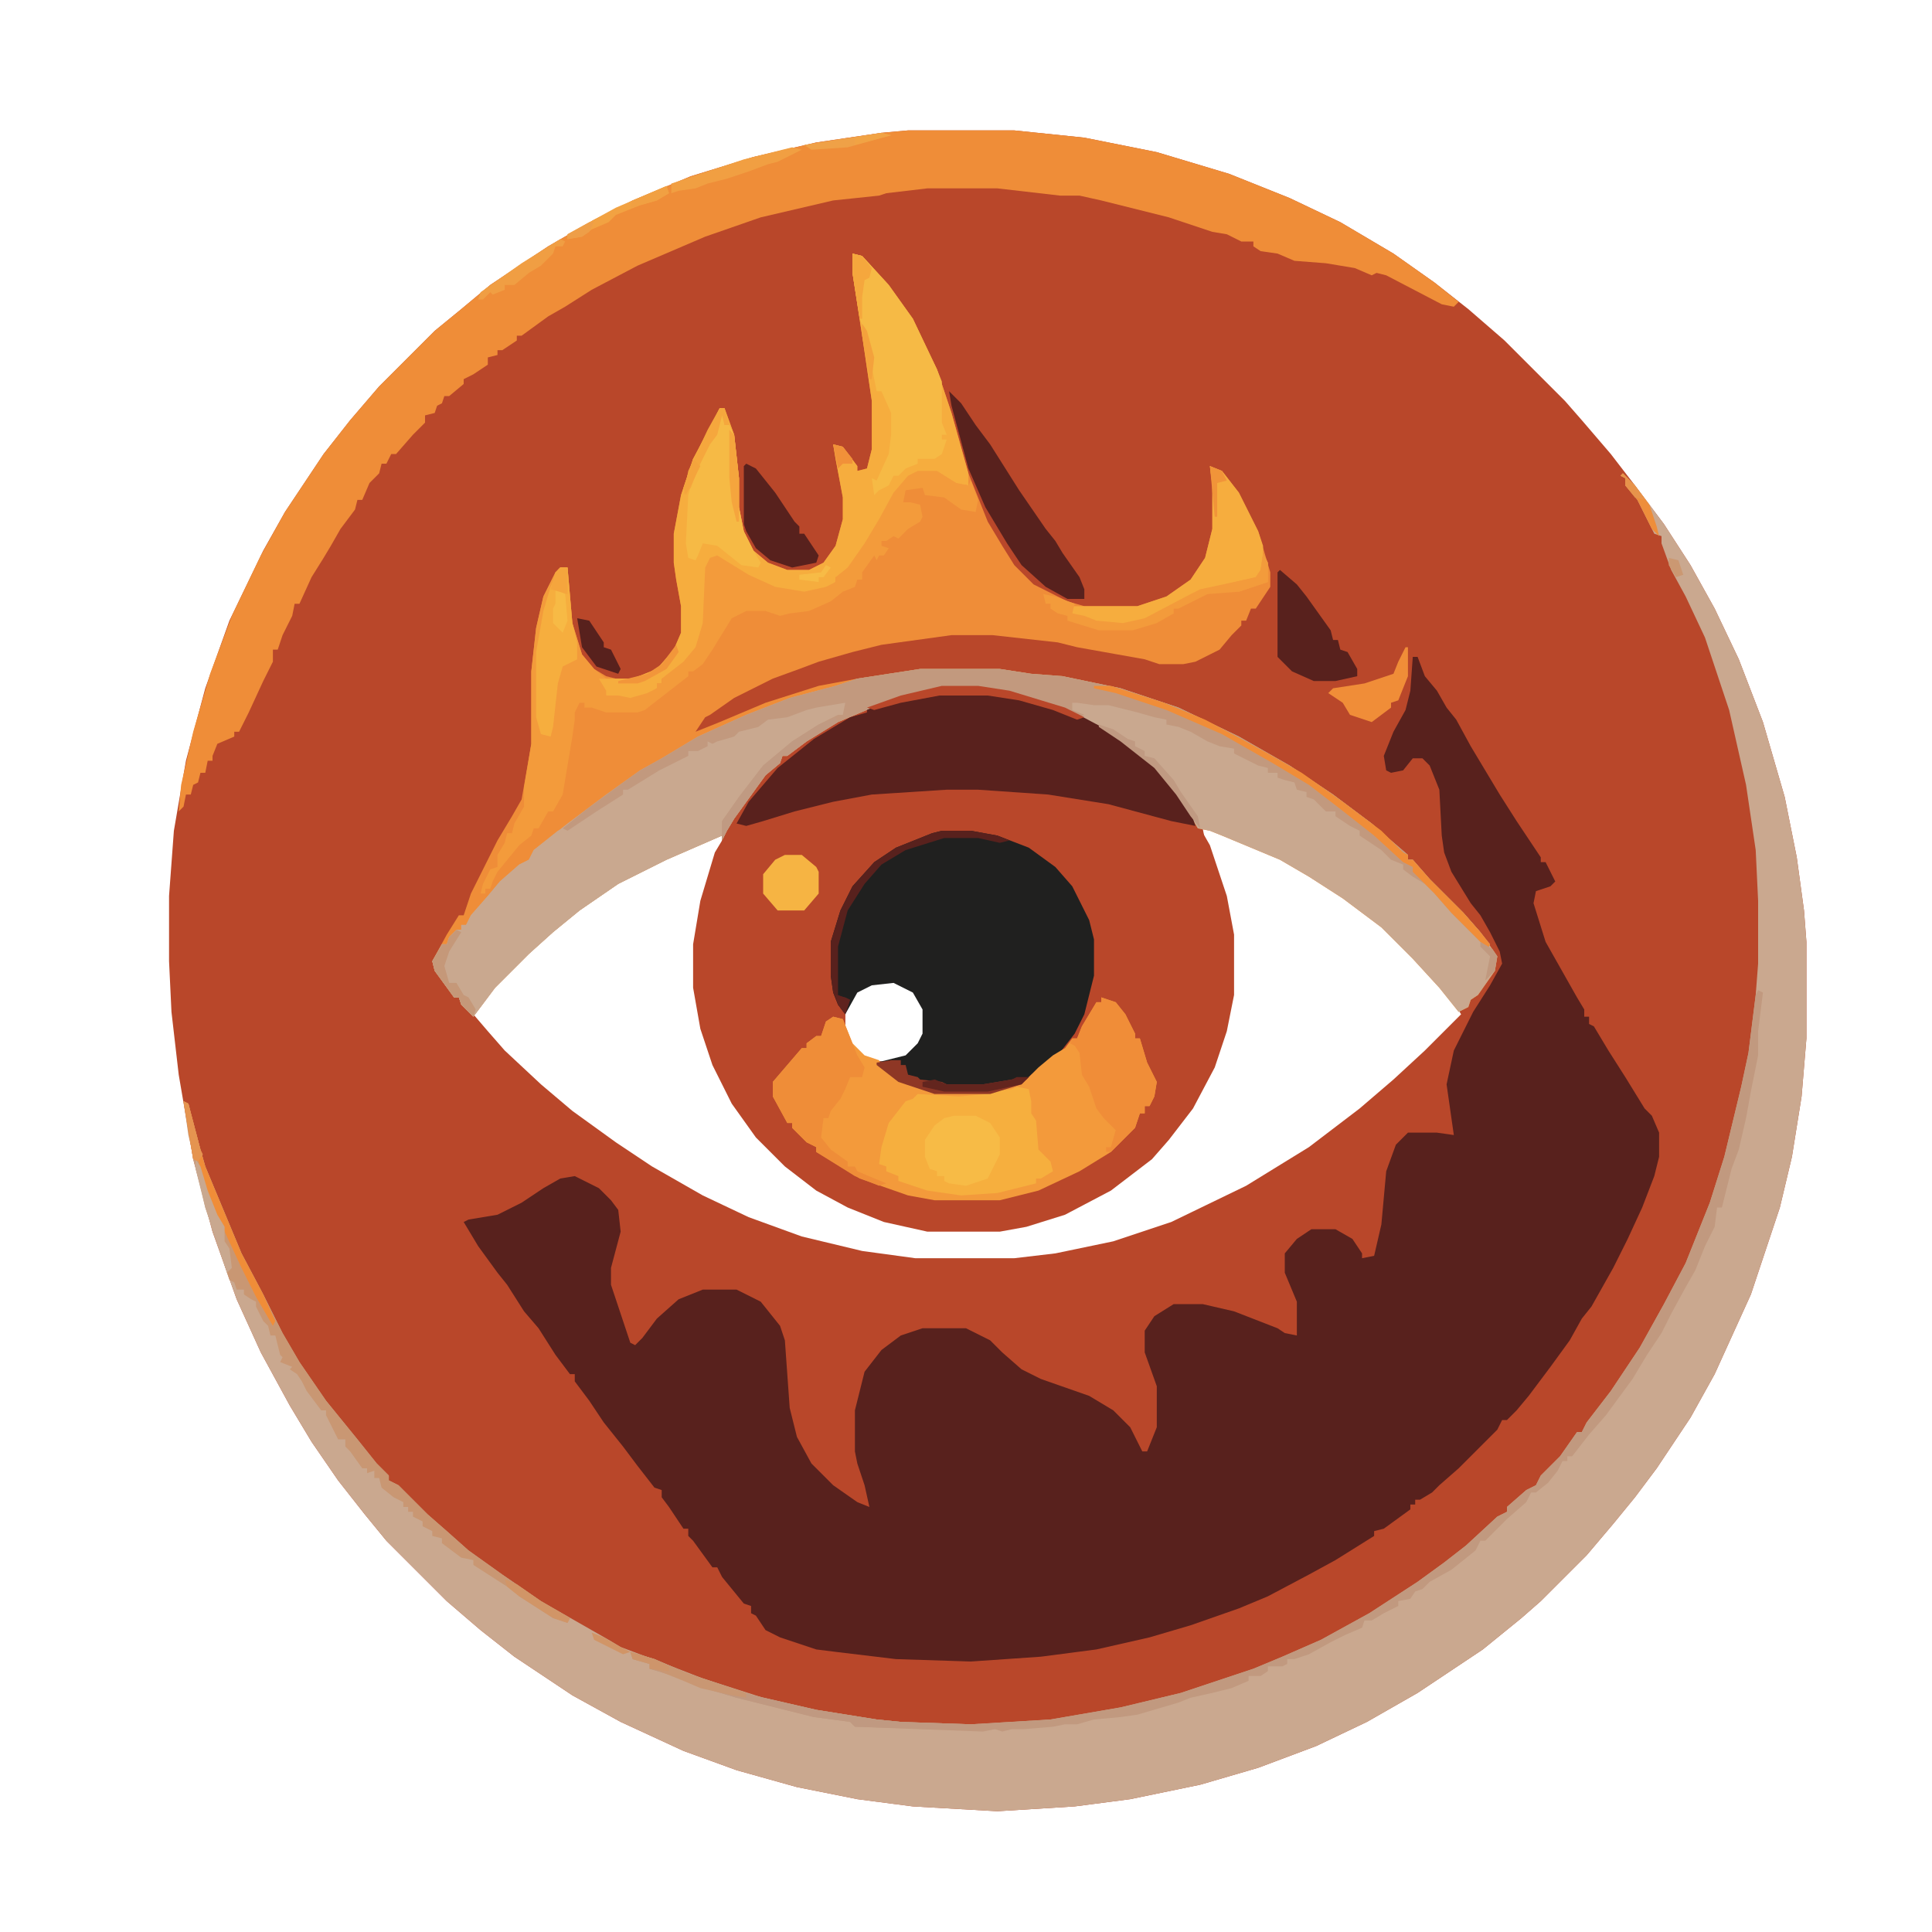 <?xml version="1.0" encoding="UTF-8"?>
<svg version="1.1" viewBox="0 0 800 800" width="200" height="200" xmlns="http://www.w3.org/2000/svg">
<path transform="translate(376,54)" d="m0 0h44l29 3 30 6 30 9 25 10 21 10 22 13 17 12 14 11 15 13 25 25 7 8 12 14 10 13 12 16 11 17 10 18 10 21 10 26 9 31 5 25 3 22 1 13v40l-2 24-4 25-5 21-12 36-15 33-10 18-14 21-9 12-9 11-11 13-19 19-8 7-16 13-27 18-21 12-21 10-24 9-24 7-29 6-23 3-32 2-35-2-23-3-25-5-25-7-22-8-26-12-20-11-24-16-14-11-14-12-25-25-9-11-11-14-11-16-9-15-12-22-10-22-10-28-8-30-6-35-3-26-1-21v-27l2-27 5-29 8-30 10-28 14-29 9-16 16-24 11-14 12-14 23-23 11-9 12-10 24-16 19-11 16-8 24-10 26-8 26-6 27-4zm122 289 1 5 7 19 4 20v25l-3 15-5 15-9 17-10 13-6 7-17 13-19 10-16 5-11 2h-30l-18-4-15-6-13-7-13-10-11-11-10-14-8-16-5-15-3-17v-18l3-18 6-20 2-4v-3l-9 3-16 7-21 11-17 12-14 12-18 18-8 11 6 7 7 8 15 14 13 11 18 13 15 10 21 12 19 9 22 8 25 6 22 3h41l17-2 24-5 24-8 31-15 26-16 21-16 14-12 13-12 15-15-3-5-12-14-18-18-16-12-14-9-12-7-24-10-5-2zm-134 63-9 4-4 6-1 3v8l4 8 6 4 9 1 7-3 5-5 2-4v-10l-4-7-6-4z" fill="#B9472A"/>
<path transform="translate(585,272)" d="m0 0h2l3 8 5 6 4 7 4 5 6 11 12 20 7 11 10 15v2h2l4 8-2 2-6 2-1 5 5 16 13 23 3 5v3h2v3l2 1 6 10 7 11 8 13 3 3 3 7v10l-2 8-5 13-6 13-6 12-9 16-4 5-5 9-8 11-9 12-5 6-4 4h-2l-2 4-16 16-8 7-3 3-5 3h-2v2h-2v2l-11 8-4 1v2l-16 10-11 6-17 9-12 5-20 7-17 5-22 5-23 3-29 2-31-1-25-3-8-1-15-5-6-3-4-6-2-1v-3l-3-1-9-11-2-4h-2l-8-11-2-2v-3h-2l-6-9-3-4v-3l-3-1-7-9-6-8-8-10-6-9-6-8v-3h-2l-6-8-7-11-6-7-7-11-4-5-8-11-6-10 2-1 12-2 10-5 9-6 7-4 6-1 10 5 5 5 3 4 1 9-4 15v7l8 24 2 1 3-3 6-8 9-8 10-4h14l10 5 8 10 2 6 2 28 3 12 6 11 9 9 10 7 5 2-2-9-3-9-1-5v-17l4-16 7-9 8-6 9-3h18l10 5 5 5 8 7 8 4 20 7 10 6 7 7 5 10h2l4-10v-17l-5-14v-9l4-6 8-5h12l13 3 18 7 3 2 5 1v-14l-5-12v-8l5-6 6-4h10l7 4 4 6v2l5-1 3-13 2-22 4-11 5-5h12l7 1-3-21 3-14 8-16 7-11 5-9-1-5-4-8-4-7-4-5-8-13-3-8-1-7-1-19-4-10-3-3h-4l-4 5-5 1-2-1-1-6 4-10 5-9 2-8z" fill="#58211D"/>
<path transform="translate(390,284)" d="m0 0h15l13 2 23 7 17 9 14 10 10 9 11 15 8 14 7 21 3 16v25l-3 15-5 15-9 17-10 13-7 8-17 13-19 10-16 5-11 2h-30l-18-4-15-6-13-7-13-10-12-12-10-14-8-16-5-15-3-17v-18l3-18 6-20 3-5 3-7 7-11 11-13 8-7 17-11 11-5 17-6zm-26 122-9 4-4 6-1 3v8l4 8 6 4 9 1 7-3 5-5 2-4v-10l-4-7-6-4z" fill="#B9472A"/>
<path transform="translate(353,105)" d="m0 0 4 1 11 12 10 14 10 21 6 18 7 25 8 20 6 10 5 8 8 8 14 7 7 2h22l12-4 10-7 6-9 3-12v-18l-1-8 5 2 7 9 8 16 5 17v6l-6 9h-2l-2 5h-2v2l-4 4-5 6-10 5-5 1h-10l-6-2-28-5-8-2-27-3h-17l-29 4-12 3-14 4-8 3-11 4-16 8-10 7-2 1-4 6 10-4 19-8 22-7 16-3 26-4h33l13 2 13 1 24 5 24 8 25 12 21 12 18 12 16 12 8 7 7 6v2h2l7 8 14 14 7 8 7 10-1 6-7 10-3 2-1 3-4 2-8-10-11-12-13-13-16-12-14-9-12-7-24-10-5-2-5-1-6-10-11-14-12-10-16-10-13-6-24-7-9-1h-15l-24 6-19 8-13 8-8 6h-2l-1 3-6 5-13 18-3 5-2 4v-2l-23 10-20 10-16 11-11 9-10 9-14 14-9 12-5-5-1-3h-2l-8-11-1-4 6-11 5-8h2l3-9 11-22 6-10 4-7 4-23v-30l2-18 3-13 5-10 2-2h3l2 23 4 13 5 6 5 3 4 1h7l10-4 7-8 3-7v-11l-2-11-1-7v-12l3-16 5-15 9-17 2-4h2l4 11 2 18v12l2 10 4 8 6 5 8 3h9l6-3 5-7 3-11v-9l-3-16-1-6 4 1 6 8v2l4-1 2-8v-20l-4-27-4-26z" fill="#EF8D38"/>
<path transform="translate(672,196)" d="m0 0 5 5 12 16 11 17 10 18 10 21 10 26 9 31 5 25 3 22 1 13v40l-2 24-4 25-5 21-12 36-15 33-10 18-14 21-9 12-9 11-11 13-19 19-8 7-16 13-27 18-21 12-21 10-24 9-24 7-29 6-23 3-32 2-35-2-23-3-25-5-25-7-22-8-26-12-20-11-24-16-14-11-14-12-25-25-9-11-11-14-11-16-9-15-12-22-10-22-10-28-8-30-4-24 2 1 5 19 2 7 15 36 9 17 8 16 7 12 11 16 13 16 8 10 5 5v2l4 2 12 12 8 7 9 8 14 10 16 11 28 16 5 3 16 6 18 7 25 8 22 5 25 4 10 1 29 1 33-2 29-5 25-6 30-10 12-5 16-7 20-11 20-13 11-8 9-7 13-12 4-2v-2l8-7 4-2 2-4 8-8 7-10h2l2-4 10-13 12-18 10-18 9-17 10-25 6-19 7-29 3-14 3-24 1-13v-26l-1-21-4-27-7-31-10-30-8-17-6-11-4-11v-3l-3-1-7-14-5-6v-3l-2-1z" fill="#CAA88F"/>
<path transform="translate(376,54)" d="m0 0h44l29 3 30 6 30 9 25 10 21 10 22 13 17 12 10 8-2 2-5-1-23-12-4-1-2 1-7-3-12-2-13-1-7-3-7-1-3-2v-2h-5l-6-3-6-1-18-6-28-7-9-2h-8l-26-3h-29l-17 2-3 1-19 2-30 7-23 8-28 12-19 10-11 7-7 4-11 8h-2v2l-6 4h-2v2l-4 1v3l-6 4-4 2v2l-6 5h-2l-1 3-2 1-1 3-4 1v3l-5 5-7 8h-2l-2 4h-2l-1 4-4 4-3 7h-2l-1 4-6 8-4 7-3 5-5 8-5 11h-2l-1 5-4 8-2 6h-2v5l-4 8-6 13-4 8h-2v2l-7 3-2 5v2h-2l-1 5h-2l-1 4-2 1-1 4h-2l-1 5-2 2 1-11 5-22 7-24 9-24 12-25 10-18 16-24 11-14 12-14 23-23 11-9 12-10 24-16 19-11 16-8 24-10 26-8 26-6 27-4z" fill="#EF8D38"/>
<path transform="translate(381,277)" d="m0 0h33l13 2 13 1 24 5 24 8 25 12 21 12 18 12 16 12 8 7 7 6v2h2l7 8 14 14 7 8 7 10-1 6-7 10-3 2-1 3-4 2-8-10-11-12-13-13-16-12-14-9-12-7-24-10-5-2-5-1-6-10-11-14-12-10-16-10-13-6-24-7-9-1h-15l-24 6-19 8-13 8-8 6h-2l-1 3-6 5-13 18-3 5-2 4v-2l-23 10-20 10-16 11-11 9-10 9-14 14-9 12-5-5-1-3h-2l-8-11-1-4 4-7h2l1-3 3-3h2v-2h2l2-4 7-8 5-6 8-7 4-2 2-4 14-11 16-12 14-10 9-5 15-9 20-9 18-7 19-5 9-3z" fill="#C9A88F"/>
<path transform="translate(390,344)" d="m0 0h12l11 2 13 5 11 8 7 8 7 14 2 8v15l-4 16-4 8-7 9-11 8-4 4-13 4h-23l-15-5-9-7v-1l12-3 5-5 2-4v-10l-4-7-8-4-9 1-6 3-5 9-3-4-2-5-1-7v-14l4-13 5-10 9-10 9-6 15-6z" fill="#20201F"/>
<path transform="translate(456,413)" d="m0 0 6 2 4 5 4 8v2h2l3 10 4 8-1 6-2 4h-2v3h-2l-2 6-10 10-13 8-17 8-16 4h-27l-11-2-20-7-18-11v-2l-4-2-6-6v-2h-2l-6-11v-6l12-14h2v-2l4-3h2l2-6 3-2 4 1 4 10 5 5 6 2 2 4 8 5 13 4h23l15-5 5-5 6-5 5-3 3-4h2l2-5 6-10h2z" fill="#F39A3B"/>
<path transform="translate(390,284)" d="m0 0h15l13 2 23 7 17 9 14 10 10 9 11 15 2 6-10-2-26-7-25-4-29-2h-13l-31 2-16 3-16 4-13 4-7 2-4-1 5-9 12-14 15-12 15-9 7-2v-2l14-5z" fill="#59211D"/>
<path transform="translate(353,105)" d="m0 0 4 1 11 12 10 14 10 21 6 18 7 25v5l-7-1-6-4h-8l-6 4-5 7-7 14-9 12-5 6h-2v2l-6 4-9 1-10-2-16-8-8-5-3 1-1 3-1 23-3 10-7 8-6 5h-2v2h-2v2l-6 4-9 1-6-2-3-4v-3h14l10-4 7-8 3-7v-11l-2-11-1-7v-12l3-16 5-15 9-17 2-4h2l4 11 2 18v12l2 10 4 8 6 5 8 3h9l6-3 5-7 3-11v-9l-3-16-1-6 4 1 6 8v2l4-1 2-8v-20l-4-27-4-26z" fill="#F6AD3E"/>
<path transform="translate(342,291)" d="m0 0h8l-1 5-17 9-16 13-10 13-6 9-1 6-23 10-20 10-16 11-11 9-10 9-14 14-9 12-5-5-1-3h-2l-8-11-1-4 4-7h2l1-3 3-3h2v-2h2l2-4 7-8 5-6 8-7 4-2 2-4 10-8 7-3 15-10 5-2v-2l19-11 5-3h3v-2l5-2h3v-2l4-1 8-3 9-3 4-3 8-1 9-3z" fill="#C9A88F"/>
<path transform="translate(380,195)" d="m0 0h8l8 5 5 1 1-2 3 8-1 5-6-1-7-5-8-1-1-3-7 1-1 5h3l4 1 1 5-1 2-5 3-4 4-2-1-3 2h-2v2l3 1-2 3h-2l-1 2-1-2-5 7v3h-2l-1 3-5 2-5 4-9 4-8 1-4 1-6-2h-8l-6 3-8 13-4 6-4 3h-2v2l-18 14-3 1h-13l-6-2h-3v-2h-2l-2 4v3l-1 7-4 24-4 7h-2l-4 7h-2l-1 3-5 4-9 11-2 4-1 3h-2v2h-2l1-4 3-6 3-1v-5l3-5 1-4h2l1-4 4-7v-8l3-18v-30l2-18 3-13 5-10 2-2h3l2 23 4 13 5 6 5 4h-3l3 5v2h5l5 1 7-2 4-2v-2h2v-2l9-7 5-6 3-10 1-23 2-4 3-1 13 8 11 5 12 2 9-2 4-2v-2l5-4 7-10 6-10 6-11 6-7z" fill="#F39B3B"/>
<path transform="translate(381,277)" d="m0 0h33l13 2 13 1 24 5 24 8 25 12 21 12 18 12 16 12 8 7 7 6v2h2l7 8 14 14 7 8 4 5-1 2-15-15-7-8-4-4-5-3-4-3v-2l-5-2-4-4-9-6v-2l-4-2-6-4v-2h-4l-5-5-3-1v-2l-4-1-1-3-4-1-3-1v-2h-4v-2l-4-1-10-5v-2l-6-1-5-2-7-4-5-2-5-1v-2l-5-1-7-2-12-3h-6l-7-1h-2v3l5 2-2 1-12-5-21-6-9-1h-15l-24 6-19 8-13 8-8 6h-2l-1 3-6 5-13 18-3 5-2 4v-8l7-10 10-13 12-10 11-7 8-4h2l1-5-12 2-4 1-8 3-8 1-4 3-8 2-2 2-7 2-2 1-2-1v2l-4 2h-4v2l-12 6-13 8h-2v2l-11 7-12 8-2-1 10-8 15-11 7-5 9-5 15-9 20-9 18-7 19-5 9-3z" fill="#C2997E"/>
<path transform="translate(421,450)" d="m0 0 5 1 1 5v5l2 3 1 12 5 5 1 4-5 3h-2v2l-16 4-15 1-14-2-12-4v-2l-5-2v-2l-3-1 1-7 3-10 7-9 3-1 2-2 17 1 12-1 1-1 9-1z" fill="#F6AF3E"/>
<path transform="translate(353,105)" d="m0 0 4 1 11 12 10 14 10 21 2 5v17l2 5h-2v2h2l-2 6-3 2h-7v2l-5 2-3 3h-2l-2 4-4 2-2 2-1-7 2 1 5-11 1-8v-9l-4-9h-2l-2-10-1-7-2-8-2-5-3-19z" fill="#F6BA45"/>
<path transform="translate(728,410)" d="m0 0 2 1-2 16v10l-3 15-2 11-3 13-3 8-4 16h-2l-1 8-4 8-4 10-4 7-6 11-4 8-6 9-6 10-11 15-7 8-7 9h-2v2h-2l-2 4-4 5-5 4h-2l-2 4-8 7-9 9h-2l-2 4-10 8-9 5-3 3-3 1-2 3-5 1v2l-6 3-5 3h-3l-1 3-7 3-6 3-9 5-6 2h-3v2l-2 1h-6v2l-3 2h-5v2l-7 3-8 2-9 2-5 2-17 5-7 1-11 1-7 2h-5l-5 1-12 1h-5l-4 1-3-1-5 1-53-2-2-2-15-2-32-8-10-3-6-2-10-4-10-3v-2l-7-2-1-3 10 3 14 6 27 9 26 6 25 4 10 1 29 1 33-2 29-5 25-6 30-10 12-5 16-7 20-11 20-13 11-8 9-7 13-12 4-2v-2l8-7 4-2 2-4 8-8 7-10h2l2-4 10-13 12-18 10-18 9-17 10-25 6-19 7-29 3-14 3-24z" fill="#C1997F"/>
<path transform="translate(393,162)" d="m0 0 5 5 6 9 6 8 12 19 11 16 4 5 3 5 7 10 2 5v4h-7l-9-5-10-9-6-9-9-15-7-16-7-26z" fill="#58211D"/>
<path transform="translate(456,413)" d="m0 0 6 2 4 5 4 8v2h2l3 10 4 8-1 6-2 4h-2v3h-2l-2 6-10 10h-2v-2h2l2-7-5-5-3-4-3-9-3-5-1-9-2-3-2-1 1-2h2l2-5 6-10h2z" fill="#F08D38"/>
<path transform="translate(345,421)" d="m0 0 4 1 6 15 3 5-1 4h-5l-2 5-2 4-4 5-1 3h-2l-1 8 4 5 7 5v2h3l1 2 12 5-3 1-10-4-16-10v-2l-4-2-6-6v-2h-2l-6-11v-6l12-14h2v-2l4-3h2l2-6z" fill="#EF8D38"/>
<path transform="translate(76,456)" d="m0 0 2 1 5 19 2 7 15 36 9 17 8 16 7 12 11 16 13 16 8 10 5 5v2l4 2 12 12 8 7 9 8 14 10 16 11 12 7-1 2-6-2-14-9-5-4-14-9v-2l-5-1-8-6v-2l-4-1v-2l-4-2v-2l-4-2v-2h-2v-2h-2v-2l-4-2-5-4-1-4h-2v-3l-3 1v-2h-2l-5-7-2-2v-3h-3l-5-10v-2h-2l-6-8-2-4-2-3-3-2 1-1-5-2 1-2-1-1-2-8h-2l-1-4-2-2-3-6v-2l-2-1-3-2v-2h-3l-1-3-2-1-10-30-7-30z" fill="#C99773"/>
<path transform="translate(501,193)" d="m0 0 5 2 7 9 8 16 2 6v10l-3 4-16 4-9 2-15 8-9 4-10 1-10-2-7-3-1-3h28l12-4 10-7 6-9 3-12v-18z" fill="#F6AD3E"/>
<path transform="translate(298,171)" d="m0 0 2 1v4h2l2 4 2 18v12l2 10 4 8 3 5-1 2-7-1-10-8-6-1-2 5-1 2-3-1-1-6 1-20 2-7 4-11 4-6 2-4z" fill="#F6BA45"/>
<path transform="translate(530,236)" d="m0 0 7 6 4 5 10 14 1 4h2l1 4 3 1 4 7v3l-9 2h-9l-9-4-6-6v-35z" fill="#58211D"/>
<path transform="translate(395,462)" d="m0 0h9l6 3 4 6v7l-5 10-9 3-7-1-2-1v-2h-3v-2l-3-1-2-5v-7l4-6 4-3z" fill="#F7BB46"/>
<path transform="translate(309,192)" d="m0 0 4 2 8 10 8 12 2 2v3h2l6 9-1 3-10 2-9-3-6-5-4-7-1-3v-24z" fill="#58211D"/>
<path transform="translate(232,235)" d="m0 0h3l2 23 2 8v7l-6 3-2 7-2 18-1 4-4-1-2-7v-27l3-17 3-10 3-7z" fill="#F6AE3E"/>
<path transform="translate(325,354)" d="m0 0h7l6 5 1 2v9l-6 7h-11l-6-7v-8l5-6z" fill="#F6B443"/>
<path transform="translate(453,284)" d="m0 0h7l22 7 17 7 15 8 11 6 14 8 17 12 16 12 9 9 2 1v2h2l7 8 14 14 7 8 4 5-1 2-15-15-7-8-9-9v-2l-4-2-12-11-14-11-13-10-15-9-21-12-23-10-21-7-9-2z" fill="#F08D38"/>
<path transform="translate(582,268)" d="m0 0h1v12l-4 10-3 1v2l-8 6-9-3-3-5-6-4 2-2 13-2 12-4 2-5z" fill="#F08D38"/>
<path transform="translate(261,684)" d="m0 0 10 3 14 6 27 9 26 6 25 4 10 1 28 1 1 2h-17l-31-1-2-2-15-2-32-8-10-3-6-2-10-4-10-3v-2l-7-2z" fill="#C09981"/>
<path transform="translate(523,229)" d="m0 0 2 4v8l-12 4-13 1-12 6h-2v2l-7 4-10 3h-14l-13-4v-2l-4-1-3-2v-2h-2l-1-4 5 1 8 3-1 4 5 1 5 2 11 1 9-2 19-10 4-2 14-3 9-2 2-3z" fill="#F39B3B"/>
<path transform="translate(390,344)" d="m0 0h12l11 2 5 2-4 1-9-2h-14l-16 5-10 6-7 8-7 11-4 15v20l5 2-2 6-3-4-2-5-1-7v-14l4-13 5-10 9-10 9-6 15-6z" fill="#58211D"/>
<path transform="translate(369,439)" d="m0 0h4v2h2l1 4 4 1 1 1 9 1 2 1h15l12-2 7-1-3 3-13 4h-23l-15-5-9-7v-1z" fill="#8E3725"/>
<path transform="translate(76,456)" d="m0 0 2 1 5 19 2 7 15 36 9 17 5 11-1 2-7-12-6-12-7-15-6-10-1-6-3-9-1-5h-2z" fill="#F08D38"/>
<path transform="translate(328,61)" d="m0 0 4 1-10 5-4 1-8 3-9 3-8 2-5 2-7 1-3 1v-4l30-10z" fill="#F19F42"/>
<path transform="translate(390,284)" d="m0 0h15l13 2 23 7 8 4-3 1-10-4-14-4-13-2h-20l-16 3-11 3-3-1 14-5z" fill="#B9472A"/>
<path transform="translate(347,296)" d="m0 0m-1 1 1 2-13 8-8 6h-2l-1 3-6 5-13 18-3 5-2 4v-8l7-10 10-13 12-10 11-7z" fill="#C09A82"/>
<path transform="translate(239,256)" d="m0 0 5 1 6 9v2l3 1 4 8-1 2-9-3-6-8z" fill="#58211D"/>
<path transform="translate(232,99)" d="m0 0 2 1-1 2h-3l-1 3-5 5-5 3-6 5h-4v2l-5 2-1-1-3 3h-2l1-3 17-12z" fill="#F09E43"/>
<path transform="translate(81,480)" d="m0 0 2 3 3 10 4 10 3 5v6l2 3 1 8-2 2-9-27-4-16z" fill="#C9A88F"/>
<path transform="translate(189,385)" d="m0 0 2 1-5 8-2 6 2 7h3l3 5 2 1 3 5-1 3-5-5-1-3h-2l-8-11-1-4 4-7h2l1-3z" fill="#C59879"/>
<path transform="translate(261,684)" d="m0 0 10 3 14 6 24 8v2l-6-1-13-3-7-3-10-4-4-1v-2l-7-2z" fill="#C99773"/>
<path transform="translate(276,77)" d="m0 0 1 3-5 3-7 2-10 4-3 3-7 3-4 3-6 1v-2l20-11z" fill="#F2A242"/>
<path transform="translate(455,300)" d="m0 0 6 2 6 4 3 1v2l4 2v2l4 1 8 9 3 5 7 10 1 5-4-5-6-9-9-11-14-11-9-6z" fill="#C09A82"/>
<path transform="translate(298,169)" d="m0 0h2l2 7h-2l-1-4-2 8-3 4-4 8-4 10-3 3 2-10 8-17z" fill="#F5A73D"/>
<path transform="translate(421,446)" d="m0 0h5l-3 3-14 3h-18l-9-2v-2l5-1 5 2h15l12-2z" fill="#63251E"/>
<path transform="translate(353,105)" d="m0 0 4 1 4 5-1 4-2 1-1 7v9h-1l-3-19z" fill="#F5A73D"/>
<path transform="translate(365,55)" d="m0 0 4 1-18 5-15 1-3-2z" fill="#EFA147"/>
<path transform="translate(523,229)" d="m0 0 2 4v8l-12 4-7-1 1-2 13-3 2-3z" fill="#F39B3B"/>
<path transform="translate(209,654)" d="m0 0 5 2 10 7 12 7-1 2-6-2-14-9-5-4z" fill="#D19567"/>
<path transform="translate(230,244)" d="m0 0 4 2 1 11-2 5-4-4v-6l1-2z" fill="#F7BA45"/>
<path transform="translate(302,178)" d="m0 0 2 2 2 18v18h-1l-2-8-1-10z" fill="#F5A53D"/>
<path transform="translate(76,456)" d="m0 0 2 1 5 19 1 2-2 3-2-1z" fill="#E59450"/>
<path transform="translate(232,235)" d="m0 0h3v11l-7-2 2-7z" fill="#F5A53D"/>
<path transform="translate(672,196)" d="m0 0 5 5 6 8 3 9 1 4-3-3-6-12-5-6v-3l-2-1z" fill="#EE8E3B"/>
<path transform="translate(280,267)" d="m0 0 1 3-5 7-9 5-3 1h-8v-1l12-3 6-4z" fill="#F2963A"/>
<path transform="translate(501,193)" d="m0 0 5 2 2 4-4 1v14h-1z" fill="#F19439"/>
<path transform="translate(276,77)" d="m0 0 1 3-5 3-7 2-4 1 1-3z" fill="#F1A042"/>
<path transform="translate(261,684)" d="m0 0 10 3 6 3v2l-8-1v-2l-7-2z" fill="#CE956B"/>
<path transform="translate(345,184)" d="m0 0 4 1 4 5v2h-4l-2 2z" fill="#F19139"/>
<path transform="translate(357,134)" d="m0 0 2 3 3 11-1 9h-1l-3-18z" fill="#F4A23C"/>
<path transform="translate(287,190)" d="m0 0 3 3-6 12-1-3z" fill="#F4A43C"/>
<path transform="translate(245,676)" d="m0 0 5 2 7 4 4 2-3 1-12-6z" fill="#D19567"/>
<path transform="translate(342,234)" d="m0 0 2 1-3 4h-2v2l-8-1v-2l9-1z" fill="#F7BB46"/>
<path transform="translate(613,390)" d="m0 0 5 3 2 3-1 6-4 4 2-10-4-4z" fill="#C1997F"/>
<path transform="translate(244,92)" d="m0 0h2l-2 4-3 2-6 1v-2z" fill="#EE9E48"/>
<path transform="translate(365,55)" d="m0 0 4 1-15 4v-3z" fill="#F1A344"/>
<path transform="translate(691,231)" d="m0 0 4 1 2 6-3 1-3-5z" fill="#CB9872"/>
<path transform="translate(672,196)" d="m0 0 5 5 4 6-4-1-4-5v-3l-2-1z" fill="#E7934B"/>
<path transform="translate(346,412)" d="m0 0 4 1 2 1-2 6-3-4z" fill="#5F231E"/>
</svg>
